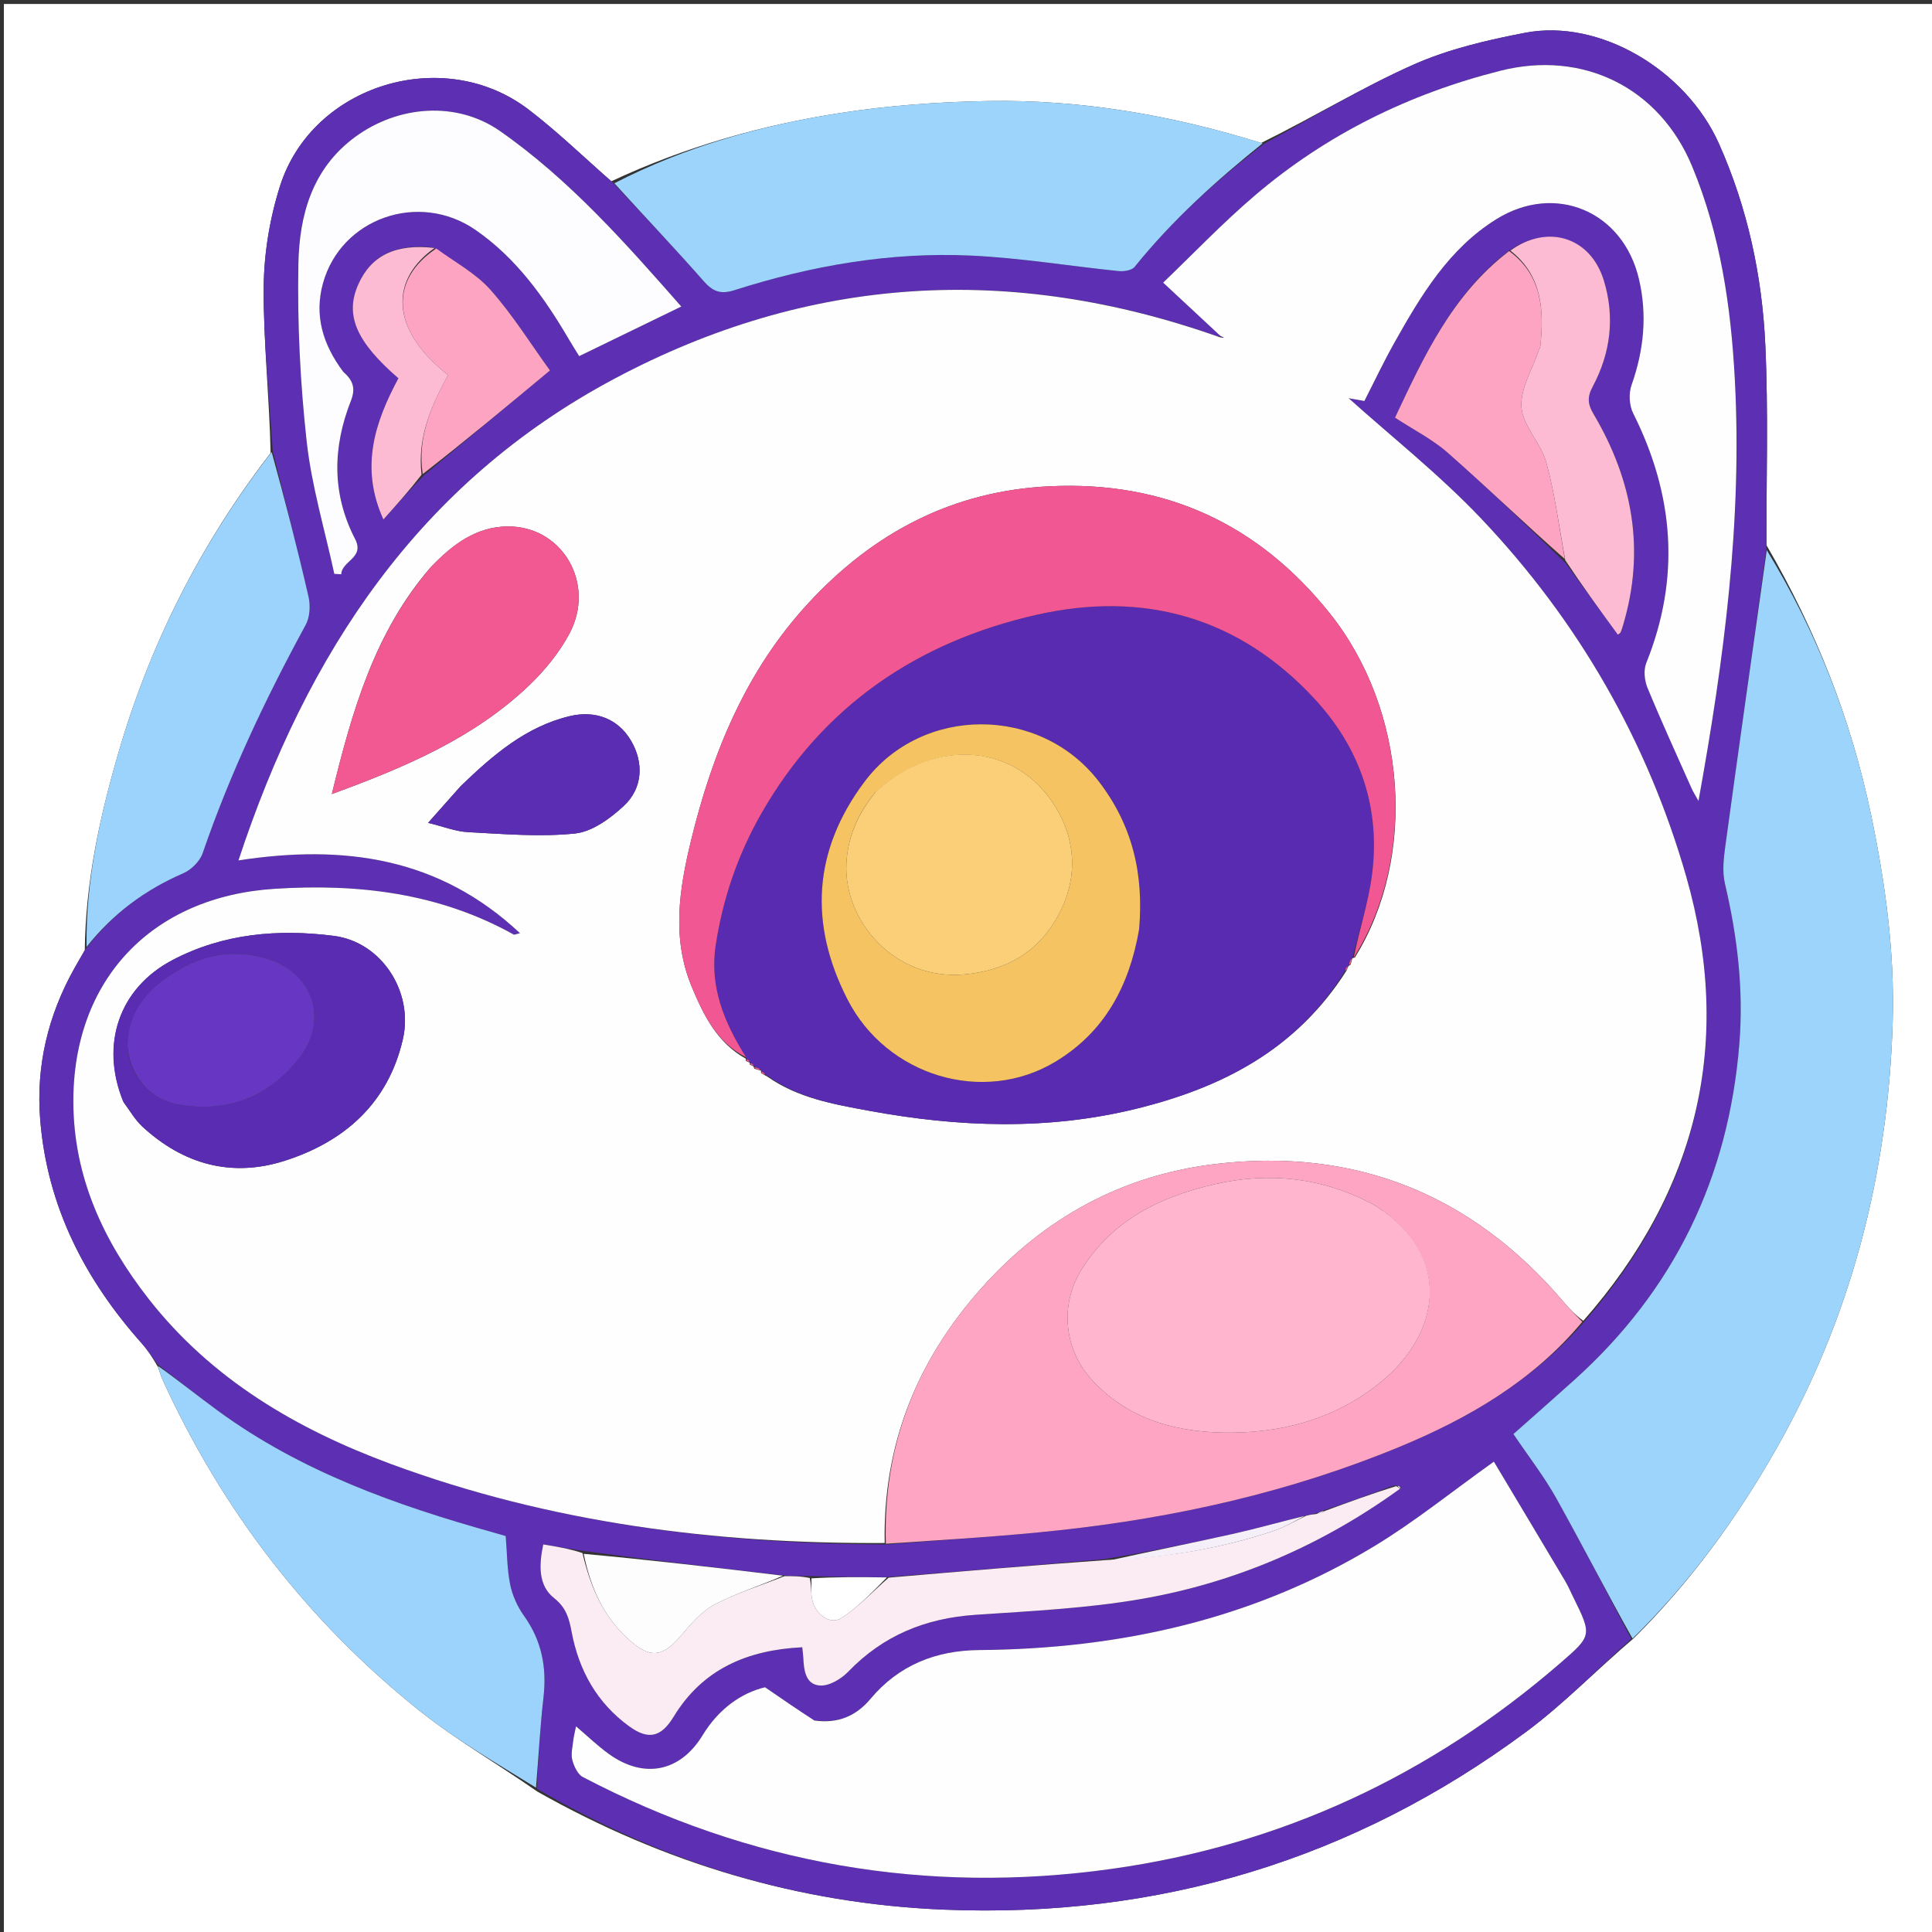 <svg version="1.1" id="Layer_1" xmlns="http://www.w3.org/2000/svg" xmlns:xlink="http://www.w3.org/1999/xlink" x="0px" y="0px"
	 width="100%" viewBox="0 0 500 500" enable-background="new 0 0 500 500" xml:space="preserve">
<rect x="0" y="0" width="500" height="500" fill="#333333" stroke="none"/>
<path fill="#FFFFFF" opacity="1" stroke="none" 
	d="
M1,172 
	C1,114.681 1,57.862 1,1.021 
	C167.611,1.021 334.222,1.021 500.916,1.021 
	C500.916,167.569 500.916,334.138 500.916,500.854 
	C334.333,500.854 167.667,500.854 1,500.854 
	C1,391.445 1,281.972 1,172 
M139.08,463.666 
	C171.757,482.141 206.743,492.688 244.33,494.215 
	C299.904,496.473 350.261,481.306 394.952,448.204 
	C404.648,441.022 413.137,432.211 422.822,423.97 
	C437.302,409.596 449.207,393.316 459.326,375.614 
	C479.034,341.141 488.654,303.904 489.828,264.44 
	C490.366,246.345 487.919,228.476 484.192,210.713 
	C479.056,186.23 470.085,163.367 457.158,141.074 
	C457.113,123.789 457.661,106.478 456.86,89.229 
	C456.027,71.277 452.244,53.747 444.874,37.21 
	C436.293,17.958 413.856,4.822 394.76,8.475 
	C384.892,10.362 374.838,12.707 365.722,16.764 
	C352.461,22.666 339.972,30.301 326.38,36.995 
	C303.412,29.835 279.906,25.745 255.844,26.144 
	C243.106,26.355 230.277,27.267 217.695,29.202 
	C197.294,32.34 177.471,37.908 158.207,46.914 
	C151.065,40.68 144.249,34.019 136.721,28.292 
	C114.743,11.571 80.821,21.906 72.483,48.11 
	C69.806,56.52 68.301,65.652 68.244,74.467 
	C68.153,88.548 69.72,102.641 70.032,117.255 
	C51.959,140.649 38.826,166.591 30.607,194.945 
	C25.854,211.339 22.164,227.988 21.941,245.882 
	C21.039,247.465 20.128,249.042 19.238,250.632 
	C12.409,262.824 9.28,275.937 10.407,289.834 
	C12.22,312.191 21.925,331.091 36.674,347.649 
	C38.194,349.355 39.451,351.297 40.928,353.865 
	C41.314,354.954 41.621,356.08 42.1,357.127 
	C57.54,390.922 79.64,419.644 108.65,442.802 
	C118.057,450.311 128.612,456.38 139.08,463.666 
z"/>
<path fill="#5C2FB3" opacity="1" stroke="none" 
	d="
M70.586,116.729 
	C69.72,102.641 68.153,88.548 68.244,74.467 
	C68.301,65.652 69.806,56.52 72.483,48.11 
	C80.821,21.906 114.743,11.571 136.721,28.292 
	C144.249,34.019 151.065,40.68 158.678,47.32 
	C166.814,56.033 174.61,64.226 182.071,72.713 
	C184.484,75.458 186.453,76.256 190.102,75.091 
	C210.023,68.73 230.487,65.164 251.415,66.151 
	C264.14,66.75 276.791,68.861 289.49,70.154 
	C290.853,70.293 292.904,69.984 293.634,69.077 
	C303.399,56.952 314.859,46.643 327.153,37.197 
	C339.972,30.301 352.461,22.666 365.722,16.764 
	C374.838,12.707 384.892,10.362 394.76,8.475 
	C413.856,4.822 436.293,17.958 444.874,37.21 
	C452.244,53.747 456.027,71.277 456.86,89.229 
	C457.661,106.478 457.113,123.789 457.152,141.956 
	C453.589,168.175 449.989,193.506 446.526,218.856 
	C446.084,222.09 445.681,225.58 446.41,228.681 
	C449.633,242.381 451.277,256.142 450.133,270.232 
	C447.326,304.821 433.286,333.846 407.464,357.101 
	C402.205,361.838 396.882,366.503 391.67,371.128 
	C395.739,377.158 399.653,382.171 402.716,387.659 
	C409.433,399.695 415.719,411.972 422.181,424.151 
	C413.137,432.211 404.648,441.022 394.952,448.204 
	C350.261,481.306 299.904,496.473 244.33,494.215 
	C206.743,492.688 171.757,482.141 138.934,462.92 
	C139.389,454.549 139.777,446.899 140.65,439.305 
	C141.539,431.573 140.216,424.613 135.618,418.186 
	C133.927,415.823 132.618,412.929 132.038,410.092 
	C131.22,406.093 131.241,401.922 130.878,397.524 
	C129.956,397.258 128.867,396.935 127.773,396.629 
	C102.515,389.564 77.972,380.858 56.52,365.193 
	C51.194,361.304 46.055,357.158 40.829,353.13 
	C39.451,351.297 38.194,349.355 36.674,347.649 
	C21.925,331.091 12.22,312.191 10.407,289.834 
	C9.28,275.937 12.409,262.824 19.238,250.632 
	C20.128,249.042 21.039,247.465 22.323,245.375 
	C29.281,236.39 37.591,230.271 47.44,226 
	C49.513,225.101 51.736,222.887 52.457,220.787 
	C59.511,200.253 68.754,180.746 79.12,161.711 
	C80.206,159.717 80.372,156.713 79.849,154.435 
	C76.952,141.822 73.71,129.289 70.586,116.729 
M112.043,64.057 
	C102.374,62.999 96.027,66.142 92.709,73.632 
	C89.217,81.514 92.122,88.391 103.108,97.903 
	C97.048,109.211 93.083,120.906 99.224,134.434 
	C102.795,130.44 105.967,126.893 109.73,123 
	C120.365,114.151 130.999,105.301 142.328,95.874 
	C137.339,88.988 132.691,81.483 126.912,74.983 
	C123.084,70.678 117.634,67.814 112.043,64.057 
M405.194,145.751 
	C409.692,151.914 414.19,158.077 418.691,164.246 
	C418.917,164.067 419.276,163.916 419.399,163.655 
	C419.678,163.064 419.858,162.424 420.047,161.795 
	C425.84,142.441 422.552,124.307 412.439,107.211 
	C410.898,104.607 410.72,102.798 412.186,100.057 
	C416.839,91.355 417.987,82.06 415.061,72.549 
	C411.613,61.344 400.494,57.891 390.256,65.092 
	C375.795,76.276 368.512,92.237 361.027,108.089 
	C365.887,111.271 370.736,113.7 374.671,117.167 
	C384.975,126.247 394.879,135.781 405.194,145.751 
M360.78,384.429 
	C354.855,386.615 348.929,388.801 342.298,390.967 
	C341.68,391.267 341.062,391.566 339.817,391.805 
	C339.213,391.966 338.608,392.127 337.256,392.345 
	C331.143,393.912 325.066,395.64 318.909,397.009 
	C308.099,399.412 297.24,401.595 285.616,403.527 
	C267.072,405.116 248.528,406.705 229.055,408.181 
	C222.704,408.137 216.353,408.093 209.146,407.869 
	C207.11,407.883 205.074,407.896 202.239,407.664 
	C185.188,405.684 168.137,403.703 150.439,401.301 
	C147.212,400.775 143.985,400.248 140.592,399.695 
	C139.44,405.147 139.327,410.372 143.389,413.576 
	C146.573,416.088 147.297,418.937 147.928,422.296 
	C149.815,432.331 154.497,440.717 162.835,446.773 
	C167.818,450.393 171.102,449.595 174.34,444.284 
	C181.885,431.904 193.42,427.021 207.622,426.309 
	C207.729,427.357 207.847,428.148 207.886,428.943 
	C208.049,432.22 208.428,436.028 212.298,436.216 
	C214.684,436.332 217.741,434.486 219.55,432.608 
	C228.575,423.238 239.521,418.796 252.388,417.917 
	C266.791,416.933 281.315,416.262 295.496,413.793 
	C319.851,409.552 342.194,399.861 362.728,384.955 
	C362.326,384.732 361.924,384.508 360.78,384.429 
M315.271,87.106 
	C261.621,68.112 209.354,71.213 159.051,97.993 
	C108.46,124.926 79.406,168.976 61.714,222.669 
	C89.087,218.467 113.674,221.91 134.576,241.509 
	C133.525,241.745 133.141,241.967 132.943,241.856 
	C113.637,231.108 92.82,228.644 71.132,230.018 
	C39.345,232.031 18.833,253.497 18.983,285.312 
	C19.075,304.634 26.794,321.211 38.419,336.085 
	C54.731,356.958 76.779,369.863 101.11,378.862 
	C142.313,394.102 185.205,399.596 229.566,399.701 
	C244.475,398.496 259.421,397.633 274.284,396.015 
	C304.431,392.731 333.82,386.14 361.957,374.54 
	C380.133,367.046 396.795,357.322 410.311,341.708 
	C439.47,308.066 448.621,269.534 436.391,226.844 
	C426.355,191.811 408.445,160.686 383.321,134.204 
	C372.518,122.817 360.069,112.99 349.039,103.059 
	C349.528,103.146 351.257,103.451 353.098,103.777 
	C355.687,98.722 358.097,93.619 360.854,88.711 
	C367.728,76.473 374.929,64.378 387.257,56.721 
	C402.533,47.234 420.033,54.667 424.149,72.183 
	C426.345,81.524 425.437,90.615 422.238,99.657 
	C421.48,101.8 421.635,104.911 422.65,106.935 
	C433.234,128.033 434.947,149.455 426.054,171.575 
	C425.319,173.403 425.581,176.099 426.36,177.988 
	C429.969,186.738 433.918,195.348 437.766,203.999 
	C438.161,204.887 438.697,205.712 439.565,207.288 
	C446.229,170.527 450.919,134.598 448.969,98.116 
	C447.961,79.26 445.24,60.703 437.944,43.1 
	C429.472,22.66 409.699,12.905 388.294,18.313 
	C364.683,24.279 343.331,34.756 324.805,50.549 
	C316.294,57.805 308.543,65.952 301.024,73.144 
	C306.656,78.386 311.305,82.714 316,86.997 
	C316,86.997 316.045,86.951 315.271,87.106 
M210.374,445.172 
	C206.561,442.552 202.747,439.932 197.988,436.662 
	C191.82,438.133 185.976,442.278 181.836,449.077 
	C176.031,458.61 166.618,460.449 157.564,453.922 
	C154.656,451.825 152.053,449.304 149.073,446.775 
	C148.777,448.274 148.475,449.392 148.35,450.53 
	C148.168,452.184 147.708,453.961 148.115,455.486 
	C148.549,457.109 149.494,459.191 150.833,459.892 
	C193.92,482.447 239.775,490.383 287.77,483.653 
	C331.505,477.52 370.198,459.465 403.681,430.506 
	C412.048,423.269 412.053,423.273 407.061,413.152 
	C406.399,411.809 405.806,410.424 405.043,409.141 
	C398.812,398.663 392.549,388.205 386.613,378.271 
	C375.769,386.007 366.28,393.693 355.941,399.98 
	C324.525,419.082 289.93,426.735 253.45,427.034 
	C242.275,427.125 232.636,430.888 225.277,439.673 
	C221.6,444.063 216.914,446.132 210.374,445.172 
M88.584,95.892 
	C83.527,89.125 81.294,81.629 83.578,73.338 
	C88.224,56.47 108.41,49.383 123.067,59.507 
	C133.574,66.764 140.825,76.923 147.201,87.774 
	C148.091,89.29 149.034,90.776 149.888,92.169 
	C158.879,87.802 167.384,83.671 176.316,79.332 
	C161.849,62.884 147.403,46.498 129.413,33.925 
	C118.163,26.063 103.048,27.287 91.956,35.411 
	C80.74,43.625 77.46,55.74 77.221,68.378 
	C76.931,83.642 77.686,99.02 79.361,114.198 
	C80.637,125.76 84.053,137.085 86.518,148.516 
	C87.115,148.553 87.712,148.589 88.309,148.626 
	C88.484,145.085 94.446,144.426 91.898,139.493 
	C85.842,127.77 86.085,115.747 90.805,103.761 
	C92.088,100.503 91.391,98.472 88.584,95.892 
z"/>
<path fill="#9CD4FC" opacity="1" stroke="none" 
	d="
M422.502,424.06 
	C415.719,411.972 409.433,399.695 402.716,387.659 
	C399.653,382.171 395.739,377.158 391.67,371.128 
	C396.882,366.503 402.205,361.838 407.464,357.101 
	C433.286,333.846 447.326,304.821 450.133,270.232 
	C451.277,256.142 449.633,242.381 446.41,228.681 
	C445.681,225.58 446.084,222.09 446.526,218.856 
	C449.989,193.506 453.589,168.175 457.237,142.38 
	C470.085,163.367 479.056,186.23 484.192,210.713 
	C487.919,228.476 490.366,246.345 489.828,264.44 
	C488.654,303.904 479.034,341.141 459.326,375.614 
	C449.207,393.316 437.302,409.596 422.502,424.06 
z"/>
<path fill="#9CD4FC" opacity="1" stroke="none" 
	d="
M326.767,37.096 
	C314.859,46.643 303.399,56.952 293.634,69.077 
	C292.904,69.984 290.853,70.293 289.49,70.154 
	C276.791,68.861 264.14,66.75 251.415,66.151 
	C230.487,65.164 210.023,68.73 190.102,75.091 
	C186.453,76.256 184.484,75.458 182.071,72.713 
	C174.61,64.226 166.814,56.033 158.995,47.427 
	C177.471,37.908 197.294,32.34 217.695,29.202 
	C230.277,27.267 243.106,26.355 255.844,26.144 
	C279.906,25.745 303.412,29.835 326.767,37.096 
z"/>
<path fill="#9CD3FC" opacity="1" stroke="none" 
	d="
M40.879,353.497 
	C46.055,357.158 51.194,361.304 56.52,365.193 
	C77.972,380.858 102.515,389.564 127.773,396.629 
	C128.867,396.935 129.956,397.258 130.878,397.524 
	C131.241,401.922 131.22,406.093 132.038,410.092 
	C132.618,412.929 133.927,415.823 135.618,418.186 
	C140.216,424.613 141.539,431.573 140.65,439.305 
	C139.777,446.899 139.389,454.549 138.715,462.642 
	C128.612,456.38 118.057,450.311 108.65,442.802 
	C79.64,419.644 57.54,390.922 42.1,357.127 
	C41.621,356.08 41.314,354.954 40.879,353.497 
z"/>
<path fill="#9CD3FC" opacity="1" stroke="none" 
	d="
M70.309,116.992 
	C73.71,129.289 76.952,141.822 79.849,154.435 
	C80.372,156.713 80.206,159.717 79.12,161.711 
	C68.754,180.746 59.511,200.253 52.457,220.787 
	C51.736,222.887 49.513,225.101 47.44,226 
	C37.591,230.271 29.281,236.39 22.408,245.04 
	C22.164,227.988 25.854,211.339 30.607,194.945 
	C38.826,166.591 51.959,140.649 70.309,116.992 
z"/>
<path fill="#FEFEFF" opacity="1" stroke="none" 
	d="
M228.957,399.326 
	C185.205,399.596 142.313,394.102 101.11,378.862 
	C76.779,369.863 54.731,356.958 38.419,336.085 
	C26.794,321.211 19.075,304.634 18.983,285.312 
	C18.833,253.497 39.345,232.031 71.132,230.018 
	C92.82,228.644 113.637,231.108 132.943,241.856 
	C133.141,241.967 133.525,241.745 134.576,241.509 
	C113.674,221.91 89.087,218.467 61.714,222.669 
	C79.406,168.976 108.46,124.926 159.051,97.993 
	C209.354,71.213 261.621,68.112 315.645,87.264 
	C316.261,87.402 316.503,87.381 316.745,87.361 
	C316.481,87.255 316.218,87.148 315.954,87.042 
	C311.305,82.714 306.656,78.386 301.024,73.144 
	C308.543,65.952 316.294,57.805 324.805,50.549 
	C343.331,34.756 364.683,24.279 388.294,18.313 
	C409.699,12.905 429.472,22.66 437.944,43.1 
	C445.24,60.703 447.961,79.26 448.969,98.116 
	C450.919,134.598 446.229,170.527 439.565,207.288 
	C438.697,205.712 438.161,204.887 437.766,203.999 
	C433.918,195.348 429.969,186.738 426.36,177.988 
	C425.581,176.099 425.319,173.403 426.054,171.575 
	C434.947,149.455 433.234,128.033 422.65,106.935 
	C421.635,104.911 421.48,101.8 422.238,99.657 
	C425.437,90.615 426.345,81.524 424.149,72.183 
	C420.033,54.667 402.533,47.234 387.257,56.721 
	C374.929,64.378 367.728,76.473 360.854,88.711 
	C358.097,93.619 355.687,98.722 353.098,103.777 
	C351.257,103.451 349.528,103.146 349.039,103.059 
	C360.069,112.99 372.518,122.817 383.321,134.204 
	C408.445,160.686 426.355,191.811 436.391,226.844 
	C448.621,269.534 439.47,308.066 409.752,341.828 
	C407.751,340.359 406.259,338.812 404.872,337.176 
	C381.148,309.203 350.972,296.915 314.606,301.232 
	C290.457,304.098 270.179,315.184 253.939,333.427 
	C237.215,352.213 228.474,374.019 228.957,399.326 
M194.066,275.531 
	C194.394,275.679 194.722,275.827 195,275.999 
	C195,275.999 195.015,275.945 195.208,276.565 
	C195.787,276.757 196.365,276.949 196.977,277.067 
	C196.977,277.067 196.897,277.059 196.976,277.709 
	C197.358,277.917 197.74,278.125 198.665,278.677 
	C206.531,284.194 215.683,285.763 224.86,287.455 
	C247.987,291.72 271.057,292.6 294.087,286.936 
	C316.227,281.491 335.499,271.659 348.518,251.134 
	C348.67,250.735 348.823,250.336 348.997,249.998 
	C348.997,249.998 348.933,249.996 349.499,249.719 
	C349.673,249.139 349.847,248.559 349.984,247.989 
	C349.984,247.989 349.988,248.027 350.645,247.796 
	C366.83,221.76 364.152,183.725 344.121,158.698 
	C325.587,135.541 301.469,124.443 271.705,125.842 
	C246.536,127.025 226.033,137.864 209.196,156.105 
	C193.054,173.594 184.352,194.815 178.821,217.609 
	C175.756,230.244 173.826,242.851 179.008,255.341 
	C182.059,262.694 185.598,269.856 193.011,273.988 
	C193.011,273.988 192.994,273.976 193.012,274.562 
	C193.352,274.706 193.693,274.85 194.003,274.997 
	C194.003,274.997 194.005,274.967 194.066,275.531 
M111.382,146.903 
	C97.013,163.546 91.159,183.823 85.88,205.496 
	C105.049,198.494 122.716,190.944 136.959,177.353 
	C140.991,173.505 144.691,168.951 147.324,164.063 
	C154.318,151.083 145.531,136.044 131.256,136.242 
	C123.273,136.352 117.19,140.806 111.382,146.903 
M31.994,285.288 
	C33.595,287.394 34.928,289.789 36.841,291.557 
	C47.468,301.371 59.984,304.816 73.781,300.377 
	C89.28,295.39 100.462,285.427 104.26,268.963 
	C107.086,256.71 98.77,243.78 86.382,242.201 
	C72.035,240.372 57.739,241.556 44.582,248.496 
	C30.906,255.711 25.83,270.182 31.994,285.288 
M119.09,203.587 
	C116.48,206.534 113.87,209.481 110.793,212.954 
	C114.732,213.906 117.909,215.191 121.145,215.358 
	C130.364,215.834 139.689,216.654 148.804,215.71 
	C153.255,215.249 157.935,211.818 161.433,208.57 
	C166.424,203.935 166.62,197.303 163.287,191.652 
	C160.014,186.101 154.18,183.71 147.379,185.353 
	C136.103,188.077 127.666,195.315 119.09,203.587 
z"/>
<path fill="#FEFEFE" opacity="1" stroke="none" 
	d="
M210.75,445.266 
	C216.914,446.132 221.6,444.063 225.277,439.673 
	C232.636,430.888 242.275,427.125 253.45,427.034 
	C289.93,426.735 324.525,419.082 355.941,399.98 
	C366.28,393.693 375.769,386.007 386.613,378.271 
	C392.549,388.205 398.812,398.663 405.043,409.141 
	C405.806,410.424 406.399,411.809 407.061,413.152 
	C412.053,423.273 412.048,423.269 403.681,430.506 
	C370.198,459.465 331.505,477.52 287.77,483.653 
	C239.775,490.383 193.92,482.447 150.833,459.892 
	C149.494,459.191 148.549,457.109 148.115,455.486 
	C147.708,453.961 148.168,452.184 148.35,450.53 
	C148.475,449.392 148.777,448.274 149.073,446.775 
	C152.053,449.304 154.656,451.825 157.564,453.922 
	C166.618,460.449 176.031,458.61 181.836,449.077 
	C185.976,442.278 191.82,438.133 197.988,436.662 
	C202.747,439.932 206.561,442.552 210.75,445.266 
z"/>
<path fill="#FEA5C3" opacity="1" stroke="none" 
	d="
M229.262,399.513 
	C228.474,374.019 237.215,352.213 253.939,333.427 
	C270.179,315.184 290.457,304.098 314.606,301.232 
	C350.972,296.915 381.148,309.203 404.872,337.176 
	C406.259,338.812 407.751,340.359 409.5,342.071 
	C396.795,357.322 380.133,367.046 361.957,374.54 
	C333.82,386.14 304.431,392.731 274.284,396.015 
	C259.421,397.633 244.475,398.496 229.262,399.513 
M358.022,313.422 
	C357.191,312.877 356.395,312.266 355.523,311.795 
	C342.538,304.791 328.679,303.225 314.514,306.44 
	C300.468,309.629 287.918,315.64 279.875,328.597 
	C274.142,337.835 275.391,349.497 282.876,357.447 
	C292.795,367.982 305.717,370.922 319.135,370.763 
	C333.611,370.591 347.318,366.425 358.587,356.629 
	C371.878,345.075 375.832,326.608 358.022,313.422 
z"/>
<path fill="#FDFCFE" opacity="1" stroke="none" 
	d="
M88.804,96.184 
	C91.391,98.472 92.088,100.503 90.805,103.761 
	C86.085,115.747 85.842,127.77 91.898,139.493 
	C94.446,144.426 88.484,145.085 88.309,148.626 
	C87.712,148.589 87.115,148.553 86.518,148.516 
	C84.053,137.085 80.637,125.76 79.361,114.198 
	C77.686,99.02 76.931,83.642 77.221,68.378 
	C77.46,55.74 80.74,43.625 91.956,35.411 
	C103.048,27.287 118.163,26.063 129.413,33.925 
	C147.403,46.498 161.849,62.884 176.316,79.332 
	C167.384,83.671 158.879,87.802 149.888,92.169 
	C149.034,90.776 148.091,89.29 147.201,87.774 
	C140.825,76.923 133.574,66.764 123.067,59.507 
	C108.41,49.383 88.224,56.47 83.578,73.338 
	C81.294,81.629 83.527,89.125 88.804,96.184 
z"/>
<path fill="#FBECF4" opacity="1" stroke="none" 
	d="
M203.038,407.91 
	C205.074,407.896 207.11,407.883 209.572,408.386 
	C210.039,410.561 209.849,412.266 210.167,413.871 
	C210.949,417.832 214.854,420.655 217.811,418.715 
	C222.241,415.808 225.962,411.821 229.984,408.294 
	C248.528,406.705 267.072,405.116 286.496,403.73 
	C301.702,403.1 315.772,400.796 329.411,396.267 
	C332.388,395.279 335.145,393.631 338.003,392.288 
	C338.608,392.127 339.213,391.966 340.496,391.855 
	C341.785,391.598 342.394,391.292 343.004,390.987 
	C348.929,388.801 354.855,386.615 361.33,384.623 
	C362.022,384.978 362.163,385.139 362.305,385.3 
	C342.194,399.861 319.851,409.552 295.496,413.793 
	C281.315,416.262 266.791,416.933 252.388,417.917 
	C239.521,418.796 228.575,423.238 219.55,432.608 
	C217.741,434.486 214.684,436.332 212.298,436.216 
	C208.428,436.028 208.049,432.22 207.886,428.943 
	C207.847,428.148 207.729,427.357 207.622,426.309 
	C193.42,427.021 181.885,431.904 174.34,444.284 
	C171.102,449.595 167.818,450.393 162.835,446.773 
	C154.497,440.717 149.815,432.331 147.928,422.296 
	C147.297,418.937 146.573,416.088 143.389,413.576 
	C139.327,410.372 139.44,405.147 140.592,399.695 
	C143.985,400.248 147.212,400.775 150.741,401.921 
	C152.837,410.79 156.063,418.192 162.478,424.081 
	C168.119,429.26 171.342,429.096 176.341,423.184 
	C178.86,420.207 181.601,416.991 184.95,415.238 
	C190.686,412.235 196.979,410.296 203.038,407.91 
z"/>
<path fill="#FCBBD3" opacity="1" stroke="none" 
	d="
M390.885,64.855 
	C400.494,57.891 411.613,61.344 415.061,72.549 
	C417.987,82.06 416.839,91.355 412.186,100.057 
	C410.72,102.798 410.898,104.607 412.439,107.211 
	C422.552,124.307 425.84,142.441 420.047,161.795 
	C419.858,162.424 419.678,163.064 419.399,163.655 
	C419.276,163.916 418.917,164.067 418.691,164.246 
	C414.19,158.077 409.692,151.914 405.088,144.977 
	C403.436,136.002 402.38,127.668 400.166,119.653 
	C398.786,114.657 394.095,110.255 393.751,105.384 
	C393.409,100.54 396.644,95.443 398.313,90.457 
	C398.418,90.143 398.619,89.843 398.651,89.524 
	C399.589,80.194 399.135,71.295 390.885,64.855 
z"/>
<path fill="#FEA4C3" opacity="1" stroke="none" 
	d="
M390.571,64.974 
	C399.135,71.295 399.589,80.194 398.651,89.524 
	C398.619,89.843 398.418,90.143 398.313,90.457 
	C396.644,95.443 393.409,100.54 393.751,105.384 
	C394.095,110.255 398.786,114.657 400.166,119.653 
	C402.38,127.668 403.436,136.002 404.962,144.668 
	C394.879,135.781 384.975,126.247 374.671,117.167 
	C370.736,113.7 365.887,111.271 361.027,108.089 
	C368.512,92.237 375.795,76.276 390.571,64.974 
z"/>
<path fill="#FDA4C3" opacity="1" stroke="none" 
	d="
M112.91,64.305 
	C117.634,67.814 123.084,70.678 126.912,74.983 
	C132.691,81.483 137.339,88.988 142.328,95.874 
	C130.999,105.301 120.365,114.151 109.393,122.691 
	C107.952,113.005 111.721,104.879 115.969,97.058 
	C100.649,85.057 101.079,72.176 112.91,64.305 
z"/>
<path fill="#FCBBD3" opacity="1" stroke="none" 
	d="
M112.476,64.181 
	C101.079,72.176 100.649,85.057 115.969,97.058 
	C111.721,104.879 107.952,113.005 109.097,122.863 
	C105.967,126.893 102.795,130.44 99.224,134.434 
	C93.083,120.906 97.048,109.211 103.108,97.903 
	C92.122,88.391 89.217,81.514 92.709,73.632 
	C96.027,66.142 102.374,62.999 112.476,64.181 
z"/>
<path fill="#FDFDFE" opacity="1" stroke="none" 
	d="
M202.638,407.787 
	C196.979,410.296 190.686,412.235 184.95,415.238 
	C181.601,416.991 178.86,420.207 176.341,423.184 
	C171.342,429.096 168.119,429.26 162.478,424.081 
	C156.063,418.192 152.837,410.79 151.065,402.132 
	C168.137,403.703 185.188,405.684 202.638,407.787 
z"/>
<path fill="#FFFFFF" opacity="1" stroke="none" 
	d="
M229.52,408.237 
	C225.962,411.821 222.241,415.808 217.811,418.715 
	C214.854,420.655 210.949,417.832 210.167,413.871 
	C209.849,412.266 210.039,410.561 210,408.476 
	C216.353,408.093 222.704,408.137 229.52,408.237 
z"/>
<path fill="#F4EFF9" opacity="1" stroke="none" 
	d="
M337.63,392.316 
	C335.145,393.631 332.388,395.279 329.411,396.267 
	C315.772,400.796 301.702,403.1 286.889,403.902 
	C297.24,401.595 308.099,399.412 318.909,397.009 
	C325.066,395.64 331.143,393.912 337.63,392.316 
z"/>
<path fill="#F4EFF9" opacity="1" stroke="none" 
	d="
M342.651,390.977 
	C342.394,391.292 341.785,391.598 340.81,391.884 
	C341.062,391.566 341.68,391.267 342.651,390.977 
z"/>
<path fill="#FBECF4" opacity="1" stroke="none" 
	d="
M361.702,384.551 
	C361.924,384.508 362.326,384.732 362.516,385.127 
	C362.163,385.139 362.022,384.978 361.702,384.551 
z"/>
<path fill="#592BB1" opacity="1" stroke="none" 
	d="
M347.969,251.497 
	C335.499,271.659 316.227,281.491 294.087,286.936 
	C271.057,292.6 247.987,291.72 224.86,287.455 
	C215.683,285.763 206.531,284.194 198.304,278.193 
	C197.594,277.493 197.245,277.276 196.897,277.059 
	C196.897,277.059 196.977,277.067 196.859,276.791 
	C196.165,276.325 195.59,276.135 195.015,275.945 
	C195.015,275.945 195,275.999 195.026,275.682 
	C194.703,275.232 194.354,275.099 194.005,274.967 
	C194.005,274.967 194.003,274.997 194.029,274.684 
	C193.701,274.239 193.348,274.107 192.994,273.976 
	C192.994,273.976 193.011,273.988 193.107,273.637 
	C187.394,264.628 183.605,255.31 185.218,244.685 
	C187.053,232.595 190.979,221.117 197.062,210.488 
	C212.973,182.684 237.378,166.152 268.084,159.15 
	C295.943,152.798 320.652,159.678 340.292,180.953 
	C351.989,193.624 357.316,209.045 355.076,226.369 
	C354.13,233.686 351.728,240.814 349.988,248.027 
	C349.988,248.027 349.984,247.989 349.697,248.088 
	C349.251,248.79 349.092,249.393 348.933,249.996 
	C348.933,249.996 348.997,249.998 348.669,250.098 
	C348.216,250.631 348.092,251.064 347.969,251.497 
M294.833,240.076 
	C296.073,226.102 293.022,213.414 284.279,202.12 
	C269.115,182.531 238.56,182.518 223.724,202.328 
	C210.394,220.126 209.334,239.057 219.297,258.588 
	C229.476,278.544 254.507,286.008 273.16,274.756 
	C285.826,267.115 292.253,255.237 294.833,240.076 
z"/>
<path fill="#F15792" opacity="1" stroke="none" 
	d="
M350.316,247.912 
	C351.728,240.814 354.13,233.686 355.076,226.369 
	C357.316,209.045 351.989,193.624 340.292,180.953 
	C320.652,159.678 295.943,152.798 268.084,159.15 
	C237.378,166.152 212.973,182.684 197.062,210.488 
	C190.979,221.117 187.053,232.595 185.218,244.685 
	C183.605,255.31 187.394,264.628 193.114,273.645 
	C185.598,269.856 182.059,262.694 179.008,255.341 
	C173.826,242.851 175.756,230.244 178.821,217.609 
	C184.352,194.815 193.054,173.594 209.196,156.105 
	C226.033,137.864 246.536,127.025 271.705,125.842 
	C301.469,124.443 325.587,135.541 344.121,158.698 
	C364.152,183.725 366.83,221.76 350.316,247.912 
z"/>
<path fill="#F25892" opacity="1" stroke="none" 
	d="
M111.63,146.645 
	C117.19,140.806 123.273,136.352 131.256,136.242 
	C145.531,136.044 154.318,151.083 147.324,164.063 
	C144.691,168.951 140.991,173.505 136.959,177.353 
	C122.716,190.944 105.049,198.494 85.88,205.496 
	C91.159,183.823 97.013,163.546 111.63,146.645 
z"/>
<path fill="#5A2CB2" opacity="1" stroke="none" 
	d="
M31.83,284.946 
	C25.83,270.182 30.906,255.711 44.582,248.496 
	C57.739,241.556 72.035,240.372 86.382,242.201 
	C98.77,243.78 107.086,256.71 104.26,268.963 
	C100.462,285.427 89.28,295.39 73.781,300.377 
	C59.984,304.816 47.468,301.371 36.841,291.557 
	C34.928,289.789 33.595,287.394 31.83,284.946 
M33.001,271.319 
	C33.753,278.838 39.087,284.692 46.479,285.906 
	C58.805,287.93 69.04,284.065 76.951,274.465 
	C85.532,264.051 81.059,251.112 67.997,247.8 
	C60.496,245.898 53.377,246.932 46.833,250.687 
	C39.242,255.042 33.13,260.746 33.001,271.319 
z"/>
<path fill="#5A2DB2" opacity="1" stroke="none" 
	d="
M119.342,203.341 
	C127.666,195.315 136.103,188.077 147.379,185.353 
	C154.18,183.71 160.014,186.101 163.287,191.652 
	C166.62,197.303 166.424,203.935 161.433,208.57 
	C157.935,211.818 153.255,215.249 148.804,215.71 
	C139.689,216.654 130.364,215.834 121.145,215.358 
	C117.909,215.191 114.732,213.906 110.793,212.954 
	C113.87,209.481 116.48,206.534 119.342,203.341 
z"/>
<path fill="#F15792" opacity="1" stroke="none" 
	d="
M195.112,276.255 
	C195.59,276.135 196.165,276.325 196.842,276.828 
	C196.365,276.949 195.787,276.757 195.112,276.255 
z"/>
<path fill="#F15792" opacity="1" stroke="none" 
	d="
M349.216,249.858 
	C349.092,249.393 349.251,248.79 349.716,248.083 
	C349.847,248.559 349.673,249.139 349.216,249.858 
z"/>
<path fill="#F15792" opacity="1" stroke="none" 
	d="
M348.243,251.315 
	C348.092,251.064 348.216,250.631 348.658,250.068 
	C348.823,250.336 348.67,250.735 348.243,251.315 
z"/>
<path fill="#F15792" opacity="1" stroke="none" 
	d="
M193.003,274.269 
	C193.348,274.107 193.701,274.239 194.044,274.682 
	C193.693,274.85 193.352,274.706 193.003,274.269 
z"/>
<path fill="#F15792" opacity="1" stroke="none" 
	d="
M194.035,275.249 
	C194.354,275.099 194.703,275.232 195.051,275.67 
	C194.722,275.827 194.394,275.679 194.035,275.249 
z"/>
<path fill="#F15792" opacity="1" stroke="none" 
	d="
M196.936,277.384 
	C197.245,277.276 197.594,277.493 198.032,278.021 
	C197.74,278.125 197.358,277.917 196.936,277.384 
z"/>
<path fill="#5C2FB3" opacity="1" stroke="none" 
	d="
M315.977,87.02 
	C316.218,87.148 316.481,87.255 316.745,87.361 
	C316.503,87.381 316.261,87.402 316.032,87.187 
	C316.045,86.951 316,86.997 315.977,87.02 
z"/>
<path fill="#FFB5CE" opacity="1" stroke="none" 
	d="
M358.328,313.619 
	C375.832,326.608 371.878,345.075 358.587,356.629 
	C347.318,366.425 333.611,370.591 319.135,370.763 
	C305.717,370.922 292.795,367.982 282.876,357.447 
	C275.391,349.497 274.142,337.835 279.875,328.597 
	C287.918,315.64 300.468,309.629 314.514,306.44 
	C328.679,303.225 342.538,304.791 355.523,311.795 
	C356.395,312.266 357.191,312.877 358.328,313.619 
z"/>
<path fill="#F5C361" opacity="1" stroke="none" 
	d="
M294.796,240.524 
	C292.253,255.237 285.826,267.115 273.16,274.756 
	C254.507,286.008 229.476,278.544 219.297,258.588 
	C209.334,239.057 210.394,220.126 223.724,202.328 
	C238.56,182.518 269.115,182.531 284.279,202.12 
	C293.022,213.414 296.073,226.102 294.796,240.524 
M226.542,205.085 
	C222.037,210.464 219.343,216.644 219.04,223.649 
	C218.409,238.224 231.391,253.86 249.669,252.167 
	C260.623,251.152 268.717,246.284 273.786,237.069 
	C278.822,227.914 278.713,218.016 273.261,208.988 
	C263.283,192.466 242.269,190.609 226.542,205.085 
z"/>
<path fill="#6737C4" opacity="1" stroke="none" 
	d="
M33.001,270.893 
	C33.13,260.746 39.242,255.042 46.833,250.687 
	C53.377,246.932 60.496,245.898 67.997,247.8 
	C81.059,251.112 85.532,264.051 76.951,274.465 
	C69.04,284.065 58.805,287.93 46.479,285.906 
	C39.087,284.692 33.753,278.838 33.001,270.893 
z"/>
<path fill="#FBCF78" opacity="1" stroke="none" 
	d="
M226.774,204.807 
	C242.269,190.609 263.283,192.466 273.261,208.988 
	C278.713,218.016 278.822,227.914 273.786,237.069 
	C268.717,246.284 260.623,251.152 249.669,252.167 
	C231.391,253.86 218.409,238.224 219.04,223.649 
	C219.343,216.644 222.037,210.464 226.774,204.807 
z"/>
</svg>